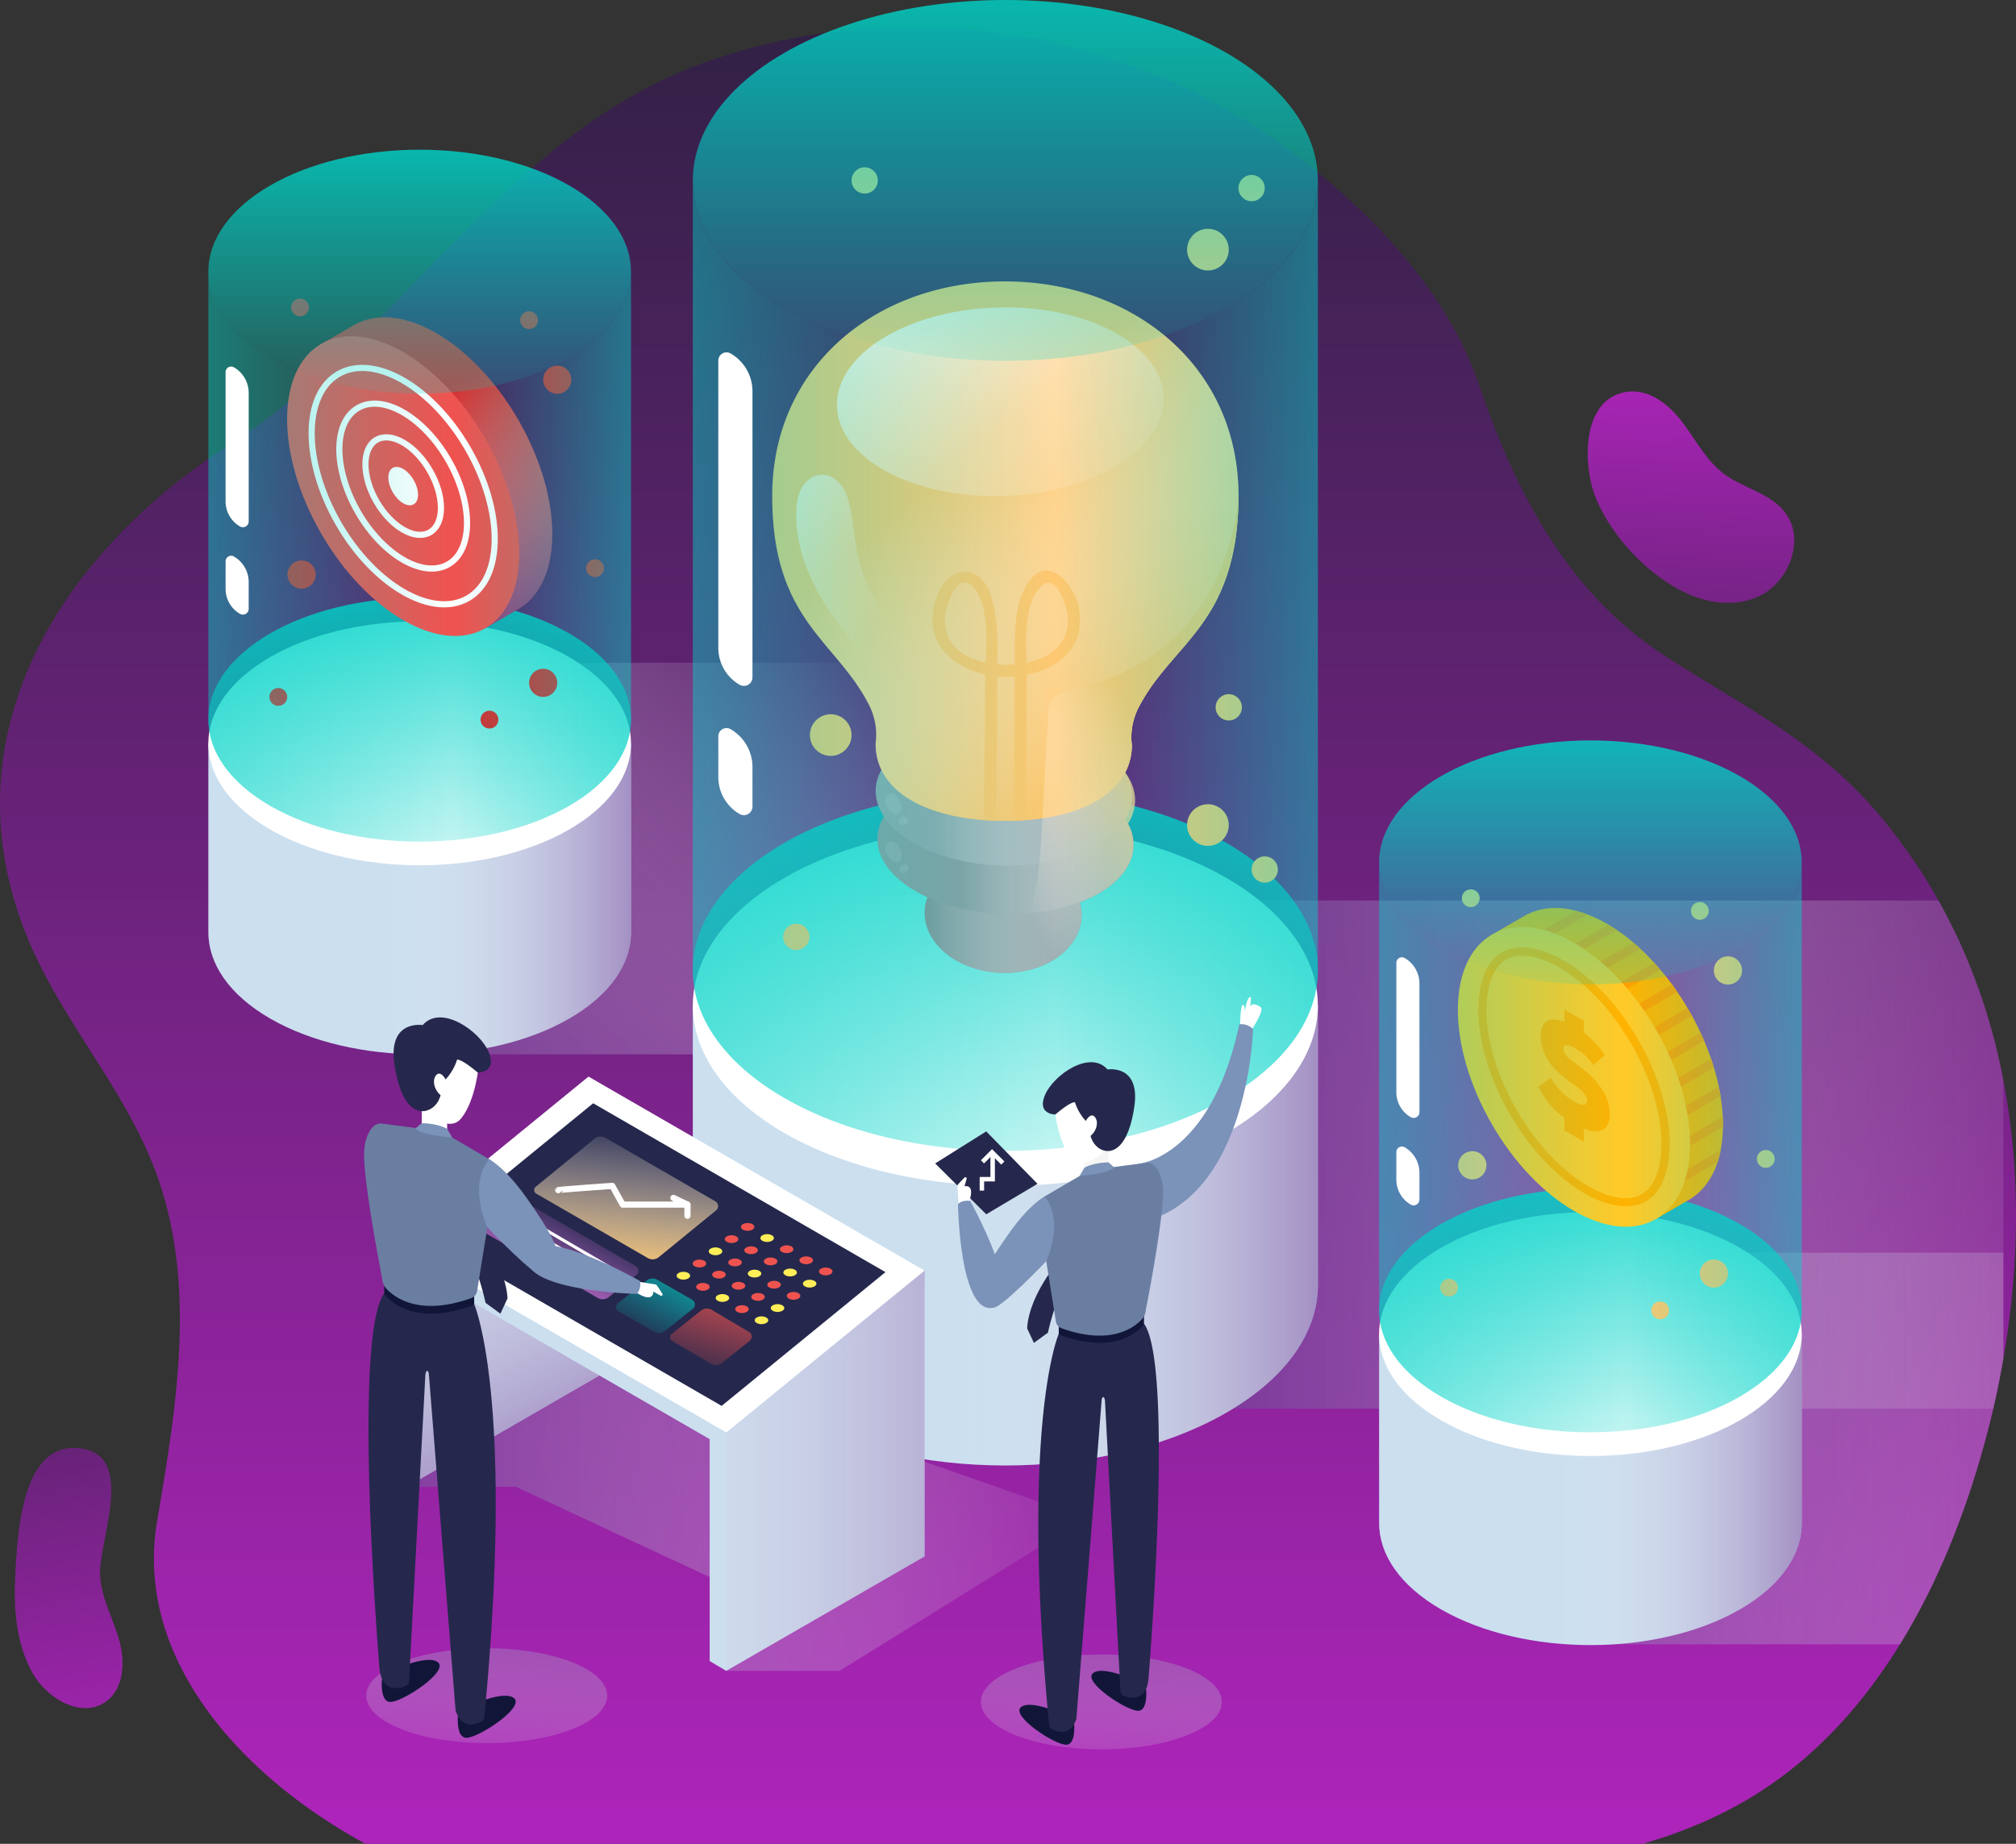 <svg xmlns="http://www.w3.org/2000/svg" xmlns:xlink="http://www.w3.org/1999/xlink" viewBox="0 0 2000 1829.42"><rect x="0" y="0" width="2000" height="1829.42" fill="#333333" stroke="none"/><defs><style>.cls-1{isolation:isolate;}.cls-2{fill:url(#linear-gradient);}.cls-3{fill:url(#linear-gradient-2);}.cls-11,.cls-31,.cls-39,.cls-4,.cls-42,.cls-5,.cls-54,.cls-55,.cls-56,.cls-6,.cls-7,.cls-8,.cls-9{opacity:0.8;}.cls-11,.cls-15,.cls-17,.cls-19,.cls-22,.cls-23,.cls-26,.cls-31,.cls-39,.cls-4,.cls-42,.cls-5,.cls-54,.cls-55,.cls-56,.cls-6,.cls-7,.cls-8,.cls-9{mix-blend-mode:multiply;}.cls-4{fill:url(#linear-gradient-3);}.cls-5{fill:url(#linear-gradient-4);}.cls-6{fill:url(#linear-gradient-5);}.cls-7{fill:url(#linear-gradient-6);}.cls-8{fill:url(#linear-gradient-7);}.cls-9{fill:url(#linear-gradient-8);}.cls-10{fill:#cbdfef;}.cls-11{fill:url(#linear-gradient-9);}.cls-12,.cls-20,.cls-30{fill:#fff;}.cls-13{fill:url(#linear-gradient-10);}.cls-14{fill:#809297;}.cls-15{fill:url(#linear-gradient-11);}.cls-16{fill:#8a9ea2;}.cls-17{fill:url(#linear-gradient-12);}.cls-18{fill:#92a7ac;}.cls-19{fill:url(#linear-gradient-13);}.cls-20{opacity:0.1;}.cls-21{fill:#fdc870;}.cls-22{fill:url(#linear-gradient-14);}.cls-23{fill:url(#linear-gradient-15);}.cls-24,.cls-25{mix-blend-mode:overlay;}.cls-24{fill:url(#linear-gradient-16);}.cls-25{fill:url(#linear-gradient-17);}.cls-26{fill:url(#linear-gradient-18);}.cls-27,.cls-28,.cls-36,.cls-37,.cls-45,.cls-46,.cls-59{opacity:0.7;}.cls-27{fill:url(#linear-gradient-19);}.cls-28{fill:url(#linear-gradient-20);}.cls-29{fill:url(#linear-gradient-21);}.cls-30{mix-blend-mode:soft-light;}.cls-31{fill:url(#linear-gradient-22);}.cls-32{fill:url(#linear-gradient-23);}.cls-33{fill:#ffb300;}.cls-34{fill:#ffa000;}.cls-35{fill:#ffca28;}.cls-36{fill:url(#linear-gradient-24);}.cls-37{fill:url(#linear-gradient-25);}.cls-38{fill:url(#linear-gradient-26);}.cls-39{fill:url(#linear-gradient-27);}.cls-40{fill:url(#linear-gradient-28);}.cls-41{fill:#d32f2f;}.cls-42{fill:url(#linear-gradient-29);}.cls-43{fill:#ef5350;}.cls-44,.cls-53,.cls-61,.cls-63{fill:none;stroke:#fff;}.cls-44,.cls-53{stroke-miterlimit:10;}.cls-44,.cls-61{stroke-width:6.11px;}.cls-45{fill:url(#linear-gradient-30);}.cls-46{fill:url(#linear-gradient-31);}.cls-47{fill:url(#linear-gradient-32);}.cls-48{fill:#25284c;}.cls-49{fill:#111638;}.cls-50{fill:#f5f5f5;}.cls-51{fill:#7b92b9;}.cls-52{fill:#6a7ea2;}.cls-53{stroke-width:4.42px;}.cls-54{fill:url(#linear-gradient-33);}.cls-55{fill:url(#linear-gradient-34);}.cls-56{fill:url(#linear-gradient-35);}.cls-57{fill:url(#linear-gradient-36);}.cls-58{fill:url(#linear-gradient-37);}.cls-59{fill:url(#linear-gradient-38);}.cls-60{fill:url(#linear-gradient-39);}.cls-61,.cls-63{stroke-linecap:round;stroke-linejoin:round;}.cls-62{fill:#ffee58;}.cls-63{stroke-width:3.06px;}.cls-64{fill:url(#linear-gradient-40);}</style><linearGradient id="linear-gradient" x1="1000" y1="1905.28" x2="1000" y2="86.07" gradientUnits="userSpaceOnUse"><stop offset="0" stop-color="#ac24b9"/><stop offset="1" stop-color="#2e2142"/></linearGradient><linearGradient id="linear-gradient-2" x1="100.94" y1="1887.28" x2="1.66" y2="1261.8" xlink:href="#linear-gradient"/><linearGradient id="linear-gradient-3" x1="474.98" y1="1790.64" x2="493.92" y2="1530.69" gradientUnits="userSpaceOnUse"><stop offset="0" stop-color="#fff" stop-opacity="0"/><stop offset="1" stop-color="#662d8d"/></linearGradient><linearGradient id="linear-gradient-4" x1="1084.74" y1="1796.85" x2="1103.68" y2="1536.9" xlink:href="#linear-gradient-3"/><linearGradient id="linear-gradient-5" x1="1132.11" y1="1515.43" x2="285.14" y2="1505.1" xlink:href="#linear-gradient-3"/><linearGradient id="linear-gradient-6" x1="886.85" y1="667.07" x2="428.94" y2="1180.07" xlink:href="#linear-gradient-3"/><linearGradient id="linear-gradient-7" x1="2289.47" y1="1546.99" x2="1316.64" y2="1546.99" xlink:href="#linear-gradient-3"/><linearGradient id="linear-gradient-8" x1="2147.16" y1="1255.38" x2="1110.45" y2="1255.38" xlink:href="#linear-gradient-3"/><linearGradient id="linear-gradient-9" x1="951.11" y1="1335.62" x2="1417.26" y2="1335.62" xlink:href="#linear-gradient-3"/><linearGradient id="linear-gradient-10" x1="997.37" y1="675.27" x2="997.37" y2="1289.09" gradientUnits="userSpaceOnUse"><stop offset="0" stop-color="#00d4c8"/><stop offset="1" stop-color="#00d2c7" stop-opacity="0"/></linearGradient><linearGradient id="linear-gradient-11" x1="917.22" y1="1016.55" x2="1072.99" y2="1016.55" gradientUnits="userSpaceOnUse"><stop offset="0" stop-color="#fff" stop-opacity="0"/><stop offset="1" stop-color="#92a7ac"/></linearGradient><linearGradient id="linear-gradient-12" x1="953.93" y1="945.18" x2="1101.22" y2="945.18" xlink:href="#linear-gradient-11"/><linearGradient id="linear-gradient-13" x1="930.65" y1="901.03" x2="1107.87" y2="901.03" gradientTransform="translate(1865.93 -127.68) rotate(88.07)" xlink:href="#linear-gradient-11"/><linearGradient id="linear-gradient-14" x1="943.8" y1="572.96" x2="1144.36" y2="810.28" gradientUnits="userSpaceOnUse"><stop offset="0" stop-color="#fff" stop-opacity="0"/><stop offset="1" stop-color="#fdc870"/></linearGradient><linearGradient id="linear-gradient-15" x1="1067.85" y1="570.16" x2="1067.85" y2="685.88" gradientTransform="translate(-89.69 2.27) rotate(-1.56)" xlink:href="#linear-gradient-14"/><linearGradient id="linear-gradient-16" x1="1144.62" y1="664.43" x2="967.41" y2="366.72" gradientTransform="translate(-75.48 -27.06)" gradientUnits="userSpaceOnUse"><stop offset="0" stop-color="#fff" stop-opacity="0"/><stop offset="1" stop-color="#fff"/></linearGradient><linearGradient id="linear-gradient-17" x1="875.01" y1="721.62" x2="683.5" y2="628.87" gradientTransform="matrix(1, 0, 0, 1, 0, 0)" xlink:href="#linear-gradient-16"/><linearGradient id="linear-gradient-18" x1="969.35" y1="922.93" x2="1132.54" y2="835.05" xlink:href="#linear-gradient-14"/><linearGradient id="linear-gradient-19" x1="494.34" y1="770.24" x2="1044.06" y2="770.24" xlink:href="#linear-gradient-10"/><linearGradient id="linear-gradient-20" x1="1434.27" y1="770.24" x2="1048.42" y2="770.24" xlink:href="#linear-gradient-10"/><linearGradient id="linear-gradient-21" x1="997.37" y1="-108.58" x2="997.37" y2="505.24" xlink:href="#linear-gradient-10"/><linearGradient id="linear-gradient-22" x1="1546.53" y1="1587.7" x2="1861.71" y2="1587.7" xlink:href="#linear-gradient-3"/><linearGradient id="linear-gradient-23" x1="1577.8" y1="1105.66" x2="1577.8" y2="1520.68" xlink:href="#linear-gradient-10"/><linearGradient id="linear-gradient-24" x1="1237.69" y1="1248.21" x2="1609.37" y2="1248.21" xlink:href="#linear-gradient-10"/><linearGradient id="linear-gradient-25" x1="1873.21" y1="1248.21" x2="1612.32" y2="1248.21" xlink:href="#linear-gradient-10"/><linearGradient id="linear-gradient-26" x1="1577.8" y1="661.23" x2="1577.8" y2="1076.25" xlink:href="#linear-gradient-10"/><linearGradient id="linear-gradient-27" x1="385.06" y1="1001.59" x2="700.25" y2="1001.59" xlink:href="#linear-gradient-3"/><linearGradient id="linear-gradient-28" x1="416.34" y1="519.54" x2="416.34" y2="934.56" xlink:href="#linear-gradient-10"/><linearGradient id="linear-gradient-29" x1="401.89" y1="513.98" x2="524.69" y2="750.4" xlink:href="#linear-gradient-3"/><linearGradient id="linear-gradient-30" x1="76.22" y1="662.09" x2="447.91" y2="662.09" xlink:href="#linear-gradient-10"/><linearGradient id="linear-gradient-31" x1="711.75" y1="662.09" x2="450.85" y2="662.09" xlink:href="#linear-gradient-10"/><linearGradient id="linear-gradient-32" x1="416.34" y1="75.11" x2="416.34" y2="490.13" xlink:href="#linear-gradient-10"/><linearGradient id="linear-gradient-33" x1="405.92" y1="1084.54" x2="628.56" y2="1529.82" xlink:href="#linear-gradient-3"/><linearGradient id="linear-gradient-34" x1="557.5" y1="1459.25" x2="1162.53" y2="1459.25" xlink:href="#linear-gradient-3"/><linearGradient id="linear-gradient-35" x1="557.5" y1="1340.99" x2="1162.53" y2="1340.99" xlink:href="#linear-gradient-3"/><linearGradient id="linear-gradient-36" x1="629.3" y1="1218.72" x2="613.74" y2="1372.11" xlink:href="#linear-gradient-14"/><linearGradient id="linear-gradient-37" x1="576.83" y1="1312.76" x2="537.74" y2="1386.89" gradientUnits="userSpaceOnUse"><stop offset="0" stop-color="#ba68c8" stop-opacity="0"/><stop offset="1" stop-color="#ba68c8"/></linearGradient><linearGradient id="linear-gradient-38" x1="668.61" y1="1370.43" x2="632.23" y2="1439.41" xlink:href="#linear-gradient-10"/><linearGradient id="linear-gradient-39" x1="726" y1="1369.02" x2="690.82" y2="1483.34" gradientUnits="userSpaceOnUse"><stop offset="0" stop-color="#ef5350"/><stop offset="1" stop-color="#ef5350" stop-opacity="0"/></linearGradient><linearGradient id="linear-gradient-40" x1="1172.34" y1="3876.89" x2="1172.34" y2="3343.84" gradientTransform="translate(2683.96 4402.83) rotate(-177.48)" xlink:href="#linear-gradient"/></defs><title>sra</title><g class="cls-1"><g id="Capa_1" data-name="Capa 1"><path class="cls-2" d="M1987.48,1457.84q-4.32,24.95-10,49.6-4.41,18.78-9.52,37.32c-18.93,68.17-45.84,136.29-83.05,196.52-38,61.65-86.74,115.19-148.8,152.45-33.38,20.1-69.17,34.62-106.37,45.49H362.62c-122.53-66.53-230.08-183.6-206.69-320.71,20.33-119.3,39.43-238.3-2.41-348.56-30.44-80-90.33-145.74-124.06-224.44C-54,850.28,51,673.5,206.71,565.08c5.64-3.94,11.34-7.76,17.1-11.52l4.11-2.65c6.35-4,12.64-8.29,18.81-12.57,13.4-9.35,26.33-19.16,39-29.51h.06c9.52-7.75,18.87-15.69,28.09-23.92,2.18-1.88,4.41-3.82,6.53-5.81q19-17.12,37.43-35.15c6.47-6.29,12.87-12.69,19.28-19.1,49.84-50,97.91-102.37,150.57-148,50.18-43.43,104.55-80.75,168.6-104A602.62,602.62,0,0,1,819,142.41c164.27-23.1,335.17,20.68,468.51,122.82q9.79,7.5,19.52,15.46c68.93,56.36,132.34,128.23,160.38,211.22,35.32,104.43,87.39,205.22,182.36,267.34,78.34,51.19,152.5,85.16,214.92,159.56a547.69,547.69,0,0,1,58.41,84.51,570.93,570.93,0,0,1,34.8,74.16,611.85,611.85,0,0,1,29.56,104.2C2004.87,1271.72,2003.46,1366,1987.48,1457.84Z" transform="translate(0 -109.8)"/><path class="cls-3" d="M15.33,1669.54c-2,34.64.12,71,17.48,101.08,14.57,25.2,48.71,44.52,72.32,27.49,17.92-12.94,19.21-39.49,13.22-60.77s-17.42-41.24-19-63.27c-2.56-34.69,38.47-123.57-23.16-127.57C20.6,1542.89,17.27,1635.3,15.33,1669.54Z" transform="translate(0 -109.8)"/><ellipse class="cls-4" cx="482.86" cy="1682.45" rx="119.52" ry="47.08"/><ellipse class="cls-5" cx="1092.62" cy="1688.66" rx="119.52" ry="47.08"/><polygon class="cls-6" points="403.54 1475.15 511.62 1475.15 751.83 1587 720.43 1657.83 832.93 1657.83 1077.31 1506.26 778.13 1401.6 600.33 1361.53 403.54 1475.15"/><rect class="cls-7" x="425.78" y="657.54" width="592.32" height="388.56"/><path class="cls-8" d="M1987.48,1352.7v105.14q-4.32,24.95-10,49.6-4.41,18.78-9.52,37.32c-18.93,68.17-45.84,136.29-83.05,196.52H1575.27V1352.7Z" transform="translate(0 -109.8)"/><path class="cls-9" d="M1987.48,1181.68v276.16q-4.32,24.95-10,49.6h-863.8V1003.32h809.49a570.93,570.93,0,0,1,34.8,74.16A611.85,611.85,0,0,1,1987.48,1181.68Z" transform="translate(0 -109.8)"/><path class="cls-10" d="M1307.42,1384.82V1107.41H687.31v277.41h0c0,45.82,30.28,91.63,90.82,126.58,121.08,69.91,317.39,69.91,438.48,0C1277.15,1476.45,1307.42,1430.63,1307.42,1384.82Z" transform="translate(0 -109.8)"/><path class="cls-11" d="M1307.42,1384.82V1107.41H687.31v277.41h0c0,45.82,30.28,91.63,90.82,126.58,121.08,69.91,317.39,69.91,438.48,0C1277.15,1476.45,1307.42,1430.63,1307.42,1384.82Z" transform="translate(0 -109.8)"/><ellipse class="cls-12" cx="997.37" cy="997.62" rx="310.05" ry="179.01"/><ellipse class="cls-13" cx="997.37" cy="962.86" rx="310.05" ry="179.01"/><path class="cls-14" d="M1073,1019.16c-1.09,32.34-36.83,57.38-79.83,55.93s-77-28.83-75.88-61.16,36.82-57.37,79.82-55.93S1074.05,986.83,1073,1019.16Z" transform="translate(0 -109.8)"/><path class="cls-15" d="M1073,1019.16c-1.09,32.34-36.83,57.38-79.83,55.93s-77-28.83-75.88-61.16,36.82-57.37,79.82-55.93S1074.05,986.83,1073,1019.16Z" transform="translate(0 -109.8)"/><path class="cls-16" d="M1124.58,949.45c-1.33,39.42-59.3,69.46-129.48,67.1s-126-36.23-124.67-75.64,59.29-69.46,129.47-67.1S1125.9,910,1124.58,949.45Z" transform="translate(0 -109.8)"/><path class="cls-17" d="M1124.58,949.45c-1.33,39.42-59.3,69.46-129.48,67.1s-126-36.23-124.67-75.64,59.29-69.46,129.47-67.1S1125.9,910,1124.58,949.45Z" transform="translate(0 -109.8)"/><ellipse class="cls-18" cx="998.99" cy="901.03" rx="71.41" ry="127.14" transform="matrix(0.03, -1, 1, 0.03, 64.89, 1759.37)"/><ellipse class="cls-19" cx="998.99" cy="901.03" rx="71.41" ry="127.14" transform="matrix(0.03, -1, 1, 0.03, 64.89, 1759.37)"/><path class="cls-20" d="M891.06,917.26c-3.5,1.75-8.56-1.26-11.29-6.73s-2.09-11.32,1.41-13.07,8.57,1.26,11.29,6.73S894.57,915.51,891.06,917.26Z" transform="translate(0 -109.8)"/><path class="cls-20" d="M897.92,927.85c-2.32,1.16-5,.46-6-1.55s.06-4.59,2.38-5.74,5-.46,6,1.55S900.24,926.69,897.92,927.85Z" transform="translate(0 -109.8)"/><path class="cls-20" d="M891.47,964.79c-3.51,1.75-8.56-1.27-11.29-6.74s-2.09-11.32,1.41-13.06,8.56,1.26,11.29,6.73S895,963,891.47,964.79Z" transform="translate(0 -109.8)"/><path class="cls-20" d="M898.33,975.38c-2.32,1.15-5,.46-6-1.55s.06-4.59,2.38-5.75,5-.46,6,1.56S900.64,974.22,898.33,975.38Z" transform="translate(0 -109.8)"/><path class="cls-21" d="M1228.63,603.11C1229.44,475,1126.43,389.8,998.7,389s-231.8,83.07-232.61,211.2c-.8,125.51,63.35,144.5,96.08,209.06,10.23,20.2,6.49,38.13,6.49,38.13-.31,48.75,52.72,76.32,126.66,76.79s127.31-26.43,127.62-75.18c0,0-3.52-18,7-38C1163.46,746.8,1227.83,728.63,1228.63,603.11Z" transform="translate(0 -109.8)"/><path class="cls-22" d="M1228.65,603.11c-.05,7.84-.34,15.24-.86,22.31-.39,5.35-1,10.56-1.63,15.53-3.34,25.46-9.93,45.47-18.29,62.34a9.11,9.11,0,0,0-.48,1c-21.21,41.85-53.6,64-75.05,102.28-.86,1.43-1.67,2.91-2.43,4.39-10.51,20.06-7,38-7,38a44.54,44.54,0,0,1-.33,5.68,22.74,22.74,0,0,1-.29,2.53,6.38,6.38,0,0,1-.19,1.29,20.19,20.19,0,0,1-.43,2.39,21.75,21.75,0,0,1-.53,2.44c-.24,1.09-.57,2.24-.9,3.29a.67.67,0,0,1-.1.29,52,52,0,0,1-3.63,8.79,2.42,2.42,0,0,1-.24.52c-12.61,24.08-42.37,39.61-82,45.39a253.15,253.15,0,0,1-38.93,2.58c-74-.48-127-28-126.69-76.82,0,0,3.78-17.91-6.5-38.12-32.72-64.54-96.87-83.55-96.06-209C766.9,472.08,871,388.2,998.68,389S1229.46,475,1228.65,603.11Z" transform="translate(0 -109.8)"/><path class="cls-23" d="M1070.56,714c-4.06-24.33-31.39-56.54-51.42-24.86-13.88,21.92-12.41,52.6-12.41,78.22V769c-2.29.17-4.58.29-6.81.35a5.74,5.74,0,0,0-1.82.29,8.15,8.15,0,0,0-1.83-.35c-2.23-.06-4.46-.18-6.76-.41v-1.47c.36-22.16.42-44.84-6.28-65.94-10.52-33.32-41.32-31.85-53.48-.53-11.58,29.86-.77,52.84,19.68,66.47a83.59,83.59,0,0,0,27.92,11.58c0,.58-.06,1.17-.06,1.7-.12,16.52-.18,33-.29,49.54-.12,14.7-.18,29.39-.3,44.08-.06,6.64-.06,13.22-.11,19.81q-.09,14.71-.18,29.32c3.94.3,8,.53,12.05.65.06-10.11.11-20.16.17-30.27.06-6.7.12-13.34.18-20,.06-14.69.18-29.44.29-44.13.06-16.22.18-32.5.3-48.72,2.23.23,4.52.41,6.81.47a6.13,6.13,0,0,0,1.83-.24,4.18,4.18,0,0,0,1.76.24c2.29,0,4.58-.18,6.88-.36-.12,16.28-.24,32.62-.3,48.9-.12,14.75-.23,29.44-.29,44.19-.06,6.59-.12,13.11-.12,19.69-.06,1.53-.06,3.12-.06,4.64-.06,8.53-.12,17-.17,25.57V924h.23a.49.49,0,0,0,.29-.06c.06.06.12,0,.18,0h.82l3.94-.18,3.41-.17c1.12-.06,2.17-.18,3.23-.24.06-9.75.12-19.57.18-29.32,0-2.88.06-5.76.06-8.64,0-3.41,0-6.88,0-10.29.12-14.75.18-29.5.3-44.25.06-16.63.18-33.32.29-49.95v-1.59C1050.75,773.06,1076.85,751.84,1070.56,714ZM937.39,724.69c-.12-13.34,13.51-53.3,30.2-29.79,12.87,18.16,11.11,47.72,10.11,72.17C956.13,762.54,937.62,750.32,937.39,724.69Zm81.16,42.67c-.71-24.51-2.12-54.07,11-72.05,17-23.33,30.15,16.81,29.85,30.15C1058.8,751.08,1040.11,763.07,1018.55,767.36Z" transform="translate(0 -109.8)"/><ellipse class="cls-24" cx="992.34" cy="508.35" rx="162.06" ry="93.56" transform="translate(-13.5 -82.54) rotate(-1.56)"/><path class="cls-25" d="M798.15,667.44c10.81,31.33,31,60.09,52.34,84.28,22.33,25.31,49.16,50.42,53.79,83.85.64,4.66.87,9.54,3.15,13.66s7.45,7.14,11.72,5.17c2.2-1,3.69-3.08,5-5.14a68.5,68.5,0,0,0,8.75-49.82c-5.77-27.22-26.81-47-44.4-67.1-17.09-19.55-31.66-44.63-37.12-70.26-3.43-16.1-4.48-32.64-8-48.73-1.66-7.68-3.95-15.42-8.59-21.77s-12-11.12-19.88-10.86c-8.36.26-15.77,6.21-19.75,13.56s-5,15.94-5.18,24.3A140.82,140.82,0,0,0,798.15,667.44Z" transform="translate(0 -109.8)"/><path class="cls-26" d="M1228.65,603.11c0,7.79-.29,15.19-.86,22.31-.39,5.35-1,10.56-1.63,15.53a210.63,210.63,0,0,1-18.29,62.34,9.11,9.11,0,0,0-.48,1c-21.21,41.85-53.6,64-75.05,102.28-.86,1.43-1.67,2.91-2.43,4.39-10.51,20.06-7,38-7,38a44.54,44.54,0,0,1-.33,5.68,22.74,22.74,0,0,1-.29,2.53,6.38,6.38,0,0,1-.19,1.29,20.19,20.19,0,0,1-.43,2.39,21.75,21.75,0,0,1-.53,2.44c-.24,1.09-.57,2.24-.9,3.29a.67.67,0,0,1-.1.29,52,52,0,0,1-3.63,8.79,2.42,2.42,0,0,1-.24.52c6.59,9,10.13,18.87,9.79,29.1a44.18,44.18,0,0,1-7,21.87,43.56,43.56,0,0,1,5.44,22.27c-.76,23.55-21.73,43.7-53.45,55.65a44.45,44.45,0,0,1,1.86,14c-1.09,32.34-36.83,57.37-79.82,55.94-2.44-.09-4.83-.24-7.21-.53,9.31-11.22,19.87-22,25.22-32.57,18.58-36.88,20.92-79.88,23.12-120.38,0-.77.1-1.53.14-2.3q2.8-51.22,5.59-102.37c.19-3.39.43-6.88,1.72-10,4-9.32,15.85-11.43,25.75-13.76C1175.46,767.8,1219.4,687.65,1228.65,603.11Z" transform="translate(0 -109.8)"/><path class="cls-21" d="M1219,357.47a20.66,20.66,0,1,1-20.66-20.65A20.66,20.66,0,0,1,1219,357.47Z" transform="translate(0 -109.8)"/><path class="cls-21" d="M1219,928.41a20.66,20.66,0,1,1-20.66-20.66A20.66,20.66,0,0,1,1219,928.41Z" transform="translate(0 -109.8)"/><circle class="cls-21" cx="824.13" cy="729.33" r="20.66"/><circle class="cls-21" cx="1241.67" cy="186.63" r="13.04"/><circle class="cls-21" cx="1219.02" cy="701.8" r="13.04"/><circle class="cls-21" cx="857.83" cy="179.01" r="13.04"/><circle class="cls-21" cx="1254.71" cy="862.73" r="13.04"/><circle class="cls-21" cx="789.97" cy="929.58" r="13.04"/><path class="cls-27" d="M1307.42,1072.65V288.81c0,45.81-30.27,91.62-90.81,126.58-121.09,69.9-317.4,69.9-438.48,0-60.54-35-90.81-80.77-90.82-126.58v783.85h0c0,45.81,30.28,91.62,90.82,126.58,121.08,69.9,317.39,69.9,438.48,0C1277.15,1164.28,1307.42,1118.47,1307.42,1072.65Z" transform="translate(0 -109.8)"/><path class="cls-28" d="M1307.42,1072.65V288.81c0,45.81-30.27,91.62-90.81,126.58-121.09,69.9-317.4,69.9-438.48,0-60.54-35-90.81-80.77-90.82-126.58v783.85h0c0,45.81,30.28,91.62,90.82,126.58,121.08,69.9,317.39,69.9,438.48,0C1277.15,1164.28,1307.42,1118.47,1307.42,1072.65Z" transform="translate(0 -109.8)"/><ellipse class="cls-29" cx="997.37" cy="179.01" rx="310.05" ry="179.01"/><path class="cls-30" d="M733.74,789.21h0a42.27,42.27,0,0,1-21.13-36.6V467.55a8.14,8.14,0,0,1,12.21-7.05h0a43.36,43.36,0,0,1,21.68,37.55v283.8A8.5,8.5,0,0,1,733.74,789.21Z" transform="translate(0 -109.8)"/><path class="cls-30" d="M733.74,917.46h0a42.28,42.28,0,0,1-21.13-36.61V840.36a8.14,8.14,0,0,1,12.21-7.05h0a43.36,43.36,0,0,1,21.68,37.55v39.23A8.51,8.51,0,0,1,733.74,917.46Z" transform="translate(0 -109.8)"/><path class="cls-10" d="M1787.44,1621V1433.4H1368.16V1621h0c0,31,20.47,62,61.41,85.59,81.87,47.26,214.6,47.26,296.47,0C1767,1682.92,1787.44,1652,1787.44,1621Z" transform="translate(0 -109.8)"/><path class="cls-31" d="M1787.44,1621V1433.4H1368.16V1621h0c0,31,20.47,62,61.41,85.59,81.87,47.26,214.6,47.26,296.47,0C1767,1682.92,1787.44,1652,1787.44,1621Z" transform="translate(0 -109.8)"/><ellipse class="cls-12" cx="1577.8" cy="1323.61" rx="209.64" ry="121.03"/><ellipse class="cls-32" cx="1577.8" cy="1300.1" rx="209.64" ry="121.03"/><path class="cls-21" d="M1728.26,1072.66a14,14,0,1,1-14-14A14,14,0,0,1,1728.26,1072.66Z" transform="translate(0 -109.8)"/><circle class="cls-21" cx="1700.33" cy="1263.63" r="13.97"/><path class="cls-21" d="M1474.64,1266a14,14,0,1,1-14-14A14,14,0,0,1,1474.64,1266Z" transform="translate(0 -109.8)"/><path class="cls-21" d="M1695.17,1013.59a8.82,8.82,0,1,1-8.81-8.82A8.8,8.8,0,0,1,1695.17,1013.59Z" transform="translate(0 -109.8)"/><path class="cls-21" d="M1655.87,1409.91a8.82,8.82,0,1,1-8.81-8.82A8.81,8.81,0,0,1,1655.87,1409.91Z" transform="translate(0 -109.8)"/><path class="cls-21" d="M1467.92,1001a8.82,8.82,0,1,1-8.81-8.82A8.8,8.8,0,0,1,1467.92,1001Z" transform="translate(0 -109.8)"/><path class="cls-21" d="M1760.61,1259.68a8.82,8.82,0,1,1-8.81-8.81A8.81,8.81,0,0,1,1760.61,1259.68Z" transform="translate(0 -109.8)"/><path class="cls-21" d="M1446.39,1387.4a8.82,8.82,0,1,1-8.82-8.81A8.82,8.82,0,0,1,1446.39,1387.4Z" transform="translate(0 -109.8)"/><path class="cls-33" d="M1709.31,1225.86a17.06,17.06,0,0,1-.08,2,127.33,127.33,0,0,1-2.18,23,89.67,89.67,0,0,1-3.16,12.14c-5.34,16.27-14.49,28.5-26.39,36l.08.08-1.06.64c-.64.33-1.29.73-2,1.14l-32.38,18.78-7.29-12.55c-12.63-1.78-26.31-6.48-40.72-14.81-63.63-36.68-115.12-126-115.12-199.48a130.52,130.52,0,0,1,1.62-20.89c.65-4.13,1.54-8.1,2.51-11.82.89-3.08,1.86-6,2.91-8.83l-7.61-13.11,32.71-18.86c1.13-.65,2.18-1.3,3.32-1.87l1.78-1.05.08.16c13.28-6.39,29.47-7.68,47.44-3a101.39,101.39,0,0,1,11.5,3.72,129.72,129.72,0,0,1,18.86,9.07,14.28,14.28,0,0,1,1.46.89c2.83,1.62,5.66,3.48,8.5,5.43a162.38,162.38,0,0,1,16.27,12.3c2.35,2,4.78,4,7,6.24,4.7,4.28,9.23,8.9,13.69,13.76,2,2.18,4,4.53,6,6.88,4.13,4.78,8,9.71,11.82,14.81,1.7,2.43,3.48,4.86,5.1,7.37,3.56,5.1,7,10.44,10.12,15.87,1.54,2.59,3.07,5.18,4.45,7.77q4.62,8.27,8.5,16.76c1.3,2.75,2.51,5.42,3.64,8.17q3.76,8.88,6.8,17.74c1.06,2.91,2,5.82,2.84,8.74a183.44,183.44,0,0,1,4.77,18.86c.73,3.08,1.3,6.24,1.78,9.31a175.92,175.92,0,0,1,2.19,20.4C1709.23,1220.44,1709.31,1223.19,1709.31,1225.86Z" transform="translate(0 -109.8)"/><path class="cls-34" d="M1575.25,1017.31,1480.61,1072l-7.69,4.45-2.35-9,12.55-7.29,80.63-46.55A101.39,101.39,0,0,1,1575.25,1017.31Z" transform="translate(0 -109.8)"/><path class="cls-34" d="M1604.07,1032.7l-114.72,66.22-2.35-9,108.57-62.66C1598.4,1028.89,1601.23,1030.75,1604.07,1032.7Z" transform="translate(0 -109.8)"/><path class="cls-34" d="M1627.38,1051.24l-121.59,70.18-2.27-9L1620.34,1045C1622.69,1047,1625.12,1049.05,1627.38,1051.24Z" transform="translate(0 -109.8)"/><path class="cls-34" d="M1647.06,1071.88l-124.76,72-2.35-9L1641.07,1065C1643.09,1067.18,1645.11,1069.53,1647.06,1071.88Z" transform="translate(0 -109.8)"/><path class="cls-34" d="M1664,1094.06l-125.25,72.29-2.26-9,122.41-70.68C1660.58,1089.12,1662.36,1091.55,1664,1094.06Z" transform="translate(0 -109.8)"/><path class="cls-34" d="M1678.55,1117.7l-123.3,71.16-2.35-9,121.2-70C1675.64,1112.52,1677.17,1115.11,1678.55,1117.7Z" transform="translate(0 -109.8)"/><path class="cls-34" d="M1690.69,1142.63l-119,68.74-2.35-9,117.71-67.92C1688.35,1137.21,1689.56,1139.88,1690.69,1142.63Z" transform="translate(0 -109.8)"/><path class="cls-34" d="M1700.33,1169.11l-112.21,64.76-2.27-9,111.64-64.52C1698.55,1163.28,1699.44,1166.19,1700.33,1169.11Z" transform="translate(0 -109.8)"/><path class="cls-34" d="M1706.88,1197.28l-102.24,59.1-2.35-9L1705.1,1188C1705.83,1191.05,1706.4,1194.21,1706.88,1197.28Z" transform="translate(0 -109.8)"/><path class="cls-34" d="M1709.31,1225.86a17.06,17.06,0,0,1-.08,2l-88.16,50.93-2.35-9,90.35-52.14C1709.23,1220.44,1709.31,1223.19,1709.31,1225.86Z" transform="translate(0 -109.8)"/><path class="cls-34" d="M1707.05,1250.88a89.67,89.67,0,0,1-3.16,12.14l-66.39,38.29-2.26-9Z" transform="translate(0 -109.8)"/><ellipse class="cls-35" cx="1561.45" cy="1178.22" rx="94.03" ry="162.87" transform="translate(-379.91 828.79) rotate(-30)"/><path class="cls-33" d="M1582.5,1086.48c-4,.06-8,.06-12,0a160.14,160.14,0,0,1,12.69,12l7.17-4.18C1587.79,1091.59,1585.14,1089,1582.5,1086.48ZM1480.59,1072c-.06.24-.06.53-.12.76l2.53.71a39.79,39.79,0,0,1,3.17-4.7Zm101.91,14.52c-4,.06-8,.06-12,0a160.14,160.14,0,0,1,12.69,12l7.17-4.18C1587.79,1091.59,1585.14,1089,1582.5,1086.48Zm-102-13.76,2.53.71a39.79,39.79,0,0,1,3.17-4.7l-5.58,3.23C1480.53,1072.2,1480.53,1072.49,1480.47,1072.72Zm174.78,154.39c-.35-3.17-.82-6.35-1.35-9.52a193.87,193.87,0,0,0-4.41-19.16c-.82-2.94-1.7-5.87-2.64-8.81-1.94-5.94-4.17-11.93-6.64-17.81-1.12-2.76-2.35-5.58-3.59-8.29-2.58-5.7-5.4-11.34-8.4-16.8-1.47-2.65-2.94-5.23-4.47-7.76-3.17-5.41-6.58-10.7-10.16-15.81-1.65-2.47-3.41-4.88-5.23-7.29-3.77-5.17-7.76-10.11-11.88-14.81-2-2.35-4.11-4.58-6.17-6.76-2.52-2.7-5.17-5.34-7.81-7.81-2.06-2-4.18-3.88-6.29-5.7-2.41-2.18-4.82-4.18-7.29-6.12A149,149,0,0,0,1551.7,1063a1.22,1.22,0,0,0-.35-.24c-3.06-1.76-6-3.35-9-4.7a83.44,83.44,0,0,0-24.33-7.64,46.17,46.17,0,0,0-7.94-.64,44.58,44.58,0,0,0-11.22,1.35,35.26,35.26,0,0,0-15.52,8.52l-1,1-.06.06a41.89,41.89,0,0,0-7.29,10.22c-.82,1.53-1.53,3.18-2.23,4.76v.06c-5.23,12.76-6.17,27.15-6.17,36,0,62.94,44.07,142,97.85,177.36,2.35,1.65,4.76,3.12,7.17,4.53,14.75,8.52,29,13,41.31,13a43.63,43.63,0,0,0,11.87-1.52,34.09,34.09,0,0,0,12.17-6.11,28.89,28.89,0,0,0,4.76-4.41,43.66,43.66,0,0,0,6.7-9.88v0c4.11-8.23,6.17-17.52,7.17-25.8a107.83,107.83,0,0,0,.76-10.76c.06-1.23.06-2.41.06-3.47A136.62,136.62,0,0,0,1655.25,1227.11Zm-8.69,37c-2.06,10.75-6.35,22.21-15.28,28.85a30.21,30.21,0,0,1-18.4,5.65,50.86,50.86,0,0,1-8.23-.71h-.06c-7.69-1.29-16-4.35-24.74-9h-.12c-1.35-.71-2.76-1.41-4.11-2.24-54.77-31.61-101-111.72-101-174.89,0-7.64.76-20,4.93-31a46,46,0,0,1,3.47-7.29,39.79,39.79,0,0,1,3.17-4.7l.06-.06a28.56,28.56,0,0,1,18-10.4h.06a42,42,0,0,1,5.7-.41c7.12,0,15.11,1.76,23.57,5.17a106,106,0,0,1,9.87,4.64c1.3.65,2.53,1.35,3.82,2.12a136,136,0,0,1,14,9.28c2.53,1.88,5.06,3.88,7.52,6a8.65,8.65,0,0,1,1.59,1.41h.06a160.14,160.14,0,0,1,12.69,12c2.18,2.17,4.23,4.4,6.23,6.69,4.18,4.65,8.17,9.58,12.05,14.7,1.76,2.35,3.53,4.82,5.23,7.29,3.59,5.11,7,10.4,10.17,15.8,1.53,2.53,3,5.12,4.46,7.76,3,5.52,5.82,11.17,8.35,16.87,1.29,2.7,2.47,5.46,3.59,8.23,2.46,5.93,4.64,11.93,6.46,17.92v.06c1,3,1.82,5.88,2.64,8.81a177.68,177.68,0,0,1,4.06,19.28c.53,3.23.94,6.47,1.23,9.64.41,4.47.65,8.87.65,13.16,0,2.35-.06,5.18-.29,8.29A103.27,103.27,0,0,1,1646.56,1264.08Zm-166-192.12c-.06.24-.06.53-.12.76l2.53.71a39.79,39.79,0,0,1,3.17-4.7Zm101.91,14.52c-4,.06-8,.06-12,0a160.14,160.14,0,0,1,12.69,12l7.17-4.18C1587.79,1091.59,1585.14,1089,1582.5,1086.48Z" transform="translate(0 -109.8)"/><path class="cls-33" d="M1593.55,1198.73a56.64,56.64,0,0,0-4.18-7.94,74.21,74.21,0,0,0-12.22-14.57c-2.35-2.18-4.76-4.29-7.23-6.17-1.82-1.47-3.64-2.82-5.47-4.12-4.4-3-8-5.64-10.34-8.46a11.13,11.13,0,0,1-2.94-7.41,4.19,4.19,0,0,1,.18-1.29c.41-1.58,1.7-2.17,3.47-2a18.52,18.52,0,0,1,7.23,2.71c.94.53,1.88,1.11,2.82,1.76a53.22,53.22,0,0,1,14.45,13.4,24.5,24.5,0,0,1,1.47,2l8.88-8,.11-.12h.06l2.18-1.94a96.24,96.24,0,0,0-11.64-14.28,85.09,85.09,0,0,0-7-6.23c-.71-.59-1.47-1.18-2.18-1.71v-11.75l-6-3.47-9-5.17-4.23-2.47v12a36,36,0,0,0-8.82-2.06h-.06c-6.34-.47-11.28,1.77-13.4,7.76a22.68,22.68,0,0,0-1.17,7.7c0,1.12.06,2.17.12,3.23a45.28,45.28,0,0,0,10,25.74l.06.06a1,1,0,0,0,.17.3,81.24,81.24,0,0,0,14.05,13.57c2.52,2,5.23,3.94,7.93,5.76a.86.86,0,0,0,.3.23c7.34,5,11.75,9.7,12.92,13.82a5.63,5.63,0,0,1,.47,2.35c0,2.88-1.58,4.17-4.23,4-2.17-.06-5-1.11-8.34-3-6.76-3.88-15.58-10.58-23.51-24l-12.46,9.28c8.35,15.17,16.34,23.87,26,30.74v12.46l19.27,11.11v-12.81c6.17,2.35,11.93,3.17,16.4,1.93,5.05-1.41,8.46-5.52,9.17-13.1v-.06a26.73,26.73,0,0,0,.17-3.17A42.76,42.76,0,0,0,1593.55,1198.73Z" transform="translate(0 -109.8)"/><path class="cls-36" d="M1787.44,1409.9V965.48c0,31-20.47,62-61.4,85.58-81.87,47.27-214.6,47.27-296.47,0-40.94-23.63-61.41-54.61-61.41-85.58v444.43h0c0,31,20.47,61.95,61.41,85.58,81.87,47.27,214.6,47.27,296.47,0C1767,1471.86,1787.44,1440.88,1787.44,1409.9Z" transform="translate(0 -109.8)"/><path class="cls-37" d="M1787.44,1409.9V965.48c0,31-20.47,62-61.4,85.58-81.87,47.27-214.6,47.27-296.47,0-40.94-23.63-61.41-54.61-61.41-85.58v444.43h0c0,31,20.47,61.95,61.41,85.58,81.87,47.27,214.6,47.27,296.47,0C1767,1471.86,1787.44,1440.88,1787.44,1409.9Z" transform="translate(0 -109.8)"/><ellipse class="cls-38" cx="1577.8" cy="855.67" rx="209.64" ry="121.03"/><path class="cls-30" d="M1399.56,1218.26h0a28.57,28.57,0,0,1-14.29-24.75V1065.1a5.5,5.5,0,0,1,8.25-4.76h0a29.31,29.31,0,0,1,14.66,25.39v127.55A5.75,5.75,0,0,1,1399.56,1218.26Z" transform="translate(0 -109.8)"/><path class="cls-30" d="M1399.56,1305h0a28.57,28.57,0,0,1-14.29-24.75v-27.38a5.5,5.5,0,0,1,8.25-4.77h0a29.33,29.33,0,0,1,14.66,25.39V1300A5.75,5.75,0,0,1,1399.56,1305Z" transform="translate(0 -109.8)"/><path class="cls-10" d="M626,1034.85V847.29H206.7v187.57h0c0,31,20.47,62,61.4,85.58,81.87,47.27,214.6,47.27,296.47,0C605.51,1096.81,626,1065.83,626,1034.85Z" transform="translate(0 -109.8)"/><path class="cls-39" d="M626,1034.85V847.29H206.7v187.57h0c0,31,20.47,62,61.4,85.58,81.87,47.27,214.6,47.27,296.47,0C605.51,1096.81,626,1065.83,626,1034.85Z" transform="translate(0 -109.8)"/><ellipse class="cls-12" cx="416.34" cy="737.49" rx="209.64" ry="121.03"/><ellipse class="cls-40" cx="416.34" cy="713.99" rx="209.64" ry="121.03"/><circle class="cls-41" cx="552.83" cy="376.74" r="13.97"/><circle class="cls-41" cx="538.86" cy="677.52" r="13.97"/><path class="cls-41" d="M313.18,679.86a14,14,0,1,1-14-14A14,14,0,0,1,313.18,679.86Z" transform="translate(0 -109.8)"/><path class="cls-41" d="M533.71,427.47a8.82,8.82,0,1,1-8.82-8.81A8.82,8.82,0,0,1,533.71,427.47Z" transform="translate(0 -109.8)"/><path class="cls-41" d="M494.41,823.79a8.82,8.82,0,1,1-8.82-8.82A8.81,8.81,0,0,1,494.41,823.79Z" transform="translate(0 -109.8)"/><path class="cls-41" d="M306.46,414.83a8.82,8.82,0,1,1-8.82-8.81A8.82,8.82,0,0,1,306.46,414.83Z" transform="translate(0 -109.8)"/><path class="cls-41" d="M599.15,673.57a8.82,8.82,0,1,1-8.82-8.82A8.82,8.82,0,0,1,599.15,673.57Z" transform="translate(0 -109.8)"/><path class="cls-41" d="M284.92,801.29a8.82,8.82,0,1,1-8.81-8.82A8.81,8.81,0,0,1,284.92,801.29Z" transform="translate(0 -109.8)"/><path class="cls-41" d="M547.85,639.74a17.23,17.23,0,0,1-.08,2,126.29,126.29,0,0,1-2.19,23,87.85,87.85,0,0,1-3.16,12.14c-5.34,16.28-14.49,28.5-26.39,36l.08.08-1.05.65c-.65.32-1.3.73-2,1.13l-32.39,18.78L473.37,721c-12.63-1.78-26.31-6.47-40.72-14.81C369,669.54,317.52,580.16,317.52,506.73a130.52,130.52,0,0,1,1.62-20.89c.65-4.13,1.54-8.09,2.51-11.82.89-3.07,1.86-6,2.92-8.82L317,452.08l32.7-18.86c1.14-.65,2.19-1.29,3.32-1.86l1.78-1.05.09.16c13.27-6.4,29.46-7.69,47.44-3a98.77,98.77,0,0,1,11.49,3.73,129.72,129.72,0,0,1,18.87,9.06,16.18,16.18,0,0,1,1.45.89c2.84,1.62,5.67,3.48,8.5,5.43a161.11,161.11,0,0,1,16.28,12.31c2.34,2,4.77,4,7,6.23,4.69,4.29,9.23,8.9,13.68,13.76,2,2.19,4,4.53,6,6.88,4.13,4.78,8,9.72,11.82,14.82,1.7,2.43,3.48,4.86,5.1,7.36,3.56,5.11,7,10.45,10.12,15.87,1.54,2.59,3.08,5.18,4.45,7.78q4.62,8.25,8.5,16.75c1.3,2.76,2.51,5.43,3.65,8.18q3.76,8.87,6.8,17.73c1.05,2.91,1.94,5.83,2.83,8.74a186.32,186.32,0,0,1,4.78,18.87c.73,3.07,1.29,6.23,1.78,9.31a178.09,178.09,0,0,1,2.18,20.4C547.77,634.32,547.85,637.07,547.85,639.74Z" transform="translate(0 -109.8)"/><path class="cls-42" d="M547.85,639.74a17.23,17.23,0,0,1-.08,2,126.29,126.29,0,0,1-2.19,23,87.85,87.85,0,0,1-3.16,12.14c-5.34,16.28-14.49,28.5-26.39,36l.08.08-1.05.65c-.65.32-1.3.73-2,1.13l-32.39,18.78L473.37,721c-12.63-1.78-26.31-6.47-40.72-14.81C369,669.54,317.52,580.16,317.52,506.73a130.52,130.52,0,0,1,1.62-20.89c.65-4.13,1.54-8.09,2.51-11.82.89-3.07,1.86-6,2.92-8.82L317,452.08l32.7-18.86c1.14-.65,2.19-1.29,3.32-1.86l1.78-1.05.09.16c13.27-6.4,29.46-7.69,47.44-3a98.77,98.77,0,0,1,11.49,3.73,129.72,129.72,0,0,1,18.87,9.06,16.18,16.18,0,0,1,1.45.89c2.84,1.62,5.67,3.48,8.5,5.43a161.11,161.11,0,0,1,16.28,12.31c2.34,2,4.77,4,7,6.23,4.69,4.29,9.23,8.9,13.68,13.76,2,2.19,4,4.53,6,6.88,4.13,4.78,8,9.72,11.82,14.82,1.7,2.43,3.48,4.86,5.1,7.36,3.56,5.11,7,10.45,10.12,15.87,1.54,2.59,3.08,5.18,4.45,7.78q4.62,8.25,8.5,16.75c1.3,2.76,2.51,5.43,3.65,8.18q3.76,8.87,6.8,17.73c1.05,2.91,1.94,5.83,2.83,8.74a186.32,186.32,0,0,1,4.78,18.87c.73,3.07,1.29,6.23,1.78,9.31a178.09,178.09,0,0,1,2.18,20.4C547.77,634.32,547.85,637.07,547.85,639.74Z" transform="translate(0 -109.8)"/><ellipse class="cls-43" cx="399.99" cy="592.1" rx="94.03" ry="162.87" transform="translate(-242.46 169.52) rotate(-30)"/><ellipse class="cls-44" cx="399.99" cy="592.1" rx="74.15" ry="128.44" transform="translate(-242.46 169.53) rotate(-30)"/><ellipse class="cls-44" cx="399.99" cy="592.1" rx="51.72" ry="89.59" transform="translate(-242.46 169.52) rotate(-30)"/><path class="cls-44" d="M437.46,613.73c0,23.9-16.77,33.59-37.47,21.64s-37.47-41-37.47-64.91,16.77-33.58,37.47-21.63S437.46,589.84,437.46,613.73Z" transform="translate(0 -109.8)"/><path class="cls-12" d="M414.73,600.61c0,9.4-6.6,13.21-14.74,8.51S385.25,593,385.25,583.59s6.6-13.21,14.74-8.51S414.73,591.21,414.73,600.61Z" transform="translate(0 -109.8)"/><path class="cls-45" d="M626,823.78V379.36c0,31-20.46,61.95-61.4,85.58-81.87,47.27-214.6,47.27-296.47,0-40.93-23.63-61.4-54.61-61.4-85.58V823.79h0c0,31,20.47,62,61.4,85.58,81.87,47.27,214.6,47.27,296.47,0C605.51,885.74,626,854.76,626,823.78Z" transform="translate(0 -109.8)"/><path class="cls-46" d="M626,823.78V379.36c0,31-20.46,61.95-61.4,85.58-81.87,47.27-214.6,47.27-296.47,0-40.93-23.63-61.4-54.61-61.4-85.58V823.79h0c0,31,20.47,62,61.4,85.58,81.87,47.27,214.6,47.27,296.47,0C605.51,885.74,626,854.76,626,823.78Z" transform="translate(0 -109.8)"/><ellipse class="cls-47" cx="416.34" cy="269.56" rx="209.64" ry="121.03"/><path class="cls-30" d="M238.09,632.14h0a28.59,28.59,0,0,1-14.29-24.75V479a5.51,5.51,0,0,1,8.26-4.77h0a29.33,29.33,0,0,1,14.66,25.39V627.16A5.75,5.75,0,0,1,238.09,632.14Z" transform="translate(0 -109.8)"/><path class="cls-30" d="M238.09,718.85h0A28.58,28.58,0,0,1,223.8,694.1V666.73a5.51,5.51,0,0,1,8.26-4.77h0a29.31,29.31,0,0,1,14.66,25.39v26.52A5.75,5.75,0,0,1,238.09,718.85Z" transform="translate(0 -109.8)"/><path class="cls-48" d="M1055.82,1354.39s-34.6,36.81-36.85,73.41l6.74,14.4,13.93-10.16s9.89-48.09,27.86-62.47Z" transform="translate(0 -109.8)"/><path class="cls-49" d="M1137,1785.58s2.39,22.77-8.76,21.59c-13-1.38-53.18-28.44-44.23-37s42.51,6.9,42.51,6.9Z" transform="translate(0 -109.8)"/><path class="cls-49" d="M1065.57,1819.29s2.39,22.77-8.75,21.58c-13-1.37-53.19-28.44-44.23-37s42.5,6.91,42.5,6.91Z" transform="translate(0 -109.8)"/><rect class="cls-50" x="1075.76" y="1141.76" width="23.86" height="33.69"/><path class="cls-48" d="M1050.35,1433.22s-38.38,87.6-9.55,388.25a4.83,4.83,0,0,0,2.37,3.73c5,2.9,17.79,8,24.36-8.93a5,5,0,0,0,.32-1.43l25-314.91c.2-5.07,2.85-5.3,3.36-.25l15.34,287.93a5.48,5.48,0,0,0,3.53,4.83c6.72,2.52,21.44,5.45,24.19-15.71,0,0,26.07-311.47-4.38-353.7Z" transform="translate(0 -109.8)"/><path class="cls-49" d="M1134.89,1413.39a15.89,15.89,0,0,1-2.54,3.57c-8.74,8.94-32.28,25.06-79.19,8.29a8.49,8.49,0,0,1-2.81-1.67v9.64a8.49,8.49,0,0,0,2.81,1.67c46.91,16.78,70.45.65,79.19-8.29a15.67,15.67,0,0,0,2.54-3.57Z" transform="translate(0 -109.8)"/><path class="cls-12" d="M1230.27,1127.72s0-20.39,2.8-20.83c2-.31,1.88,6.47,1.88,6.47s2.28-15.15,5.57-14.3c1.19.31-.31,9.59-.31,9.59s1.42-5.33,9.89,0c2.63,1.66,2,6.61-8.06,22.43Z" transform="translate(0 -109.8)"/><path class="cls-51" d="M1129.86,1264.45s71.4-6.18,99.6-138.34a16.13,16.13,0,0,1,13.67,4.81s-4.19,158.91-103,189.41Z" transform="translate(0 -109.8)"/><path class="cls-52" d="M1075.76,1273.84l23.85-5.43,37.63-4.9c9.22-1.22,15.84,12.11,16.51,26.39,1.25,27.13-17,119.43-17,119.43a15.74,15.74,0,0,1-4.38,10c-8.68,8.92-32.22,25.19-79.26,8.37a8.58,8.58,0,0,1-5.6-6.82L1030,1311.68a15,15,0,0,1,6.22-14.7Z" transform="translate(0 -109.8)"/><path class="cls-12" d="M1046.07,1209.2s2.89,32.59,16.37,49.29,39.57-10.87,43.45-18.9,10.19-58.43-30.29-58.43C1049.35,1181.16,1044.73,1197.48,1046.07,1209.2Z" transform="translate(0 -109.8)"/><path class="cls-48" d="M1085.07,1229.49s-13.6-9.62-18.65-26c0,0-3-1.79-19.55,12.11,0,0-18.69,0-10-19.76s44.6-44.62,61.88-24.92c0,0,32.91-5.48,26.54,37.14-8.4,56.15-34.7,46.91-41.27,34.07C1077.57,1229.51,1085.07,1229.49,1085.07,1229.49Z" transform="translate(0 -109.8)"/><path class="cls-12" d="M1076.58,1222.9s5.45-10.73,10-4.33-.93,19.34-10.75,21Z" transform="translate(0 -109.8)"/><polygon class="cls-48" points="927.74 1154.33 978.42 1204.8 1029.25 1174.58 978.42 1122.56 927.74 1154.33"/><polyline class="cls-53" points="974.11 1181.31 974.11 1169.99 984.78 1169.99 984.78 1146.17"/><polyline class="cls-53" points="974.69 1152.78 984.18 1143.28 994.87 1153.97"/><path class="cls-12" d="M949.73,1286c-.19-.31,4-4.61,7.11-7.8a1.26,1.26,0,0,1,2.11,1.23l-2.12,7.45s10.77-3,4.73,14.77l-10.48,2.83Z" transform="translate(0 -109.8)"/><path class="cls-51" d="M962.5,1301.38s55.52,99.73,22.49,106-34.61-102.72-34.61-102.72S953.61,1300.07,962.5,1301.38Z" transform="translate(0 -109.8)"/><path class="cls-51" d="M1036.26,1297s-14.9,7.46-35.63,37c-28.13,40.07-41.09,64-14.94,72.83,6.61,2.23,52.28-45.67,52.28-45.67S1056.55,1321.41,1036.26,1297Z" transform="translate(0 -109.8)"/><path class="cls-51" d="M1070.93,1276.67l4.83-8.26s8.19-5,23.85-5.35l5.71,4.86S1104.1,1273.58,1070.93,1276.67Z" transform="translate(0 -109.8)"/><polygon class="cls-10" points="583.93 1068.25 403.54 1475.15 387.14 1465.4 387.14 1228.94 583.93 1068.25"/><polygon class="cls-10" points="600.33 1077.99 600.33 1361.53 403.54 1475.15 403.54 1238.69 600.33 1077.99"/><polygon class="cls-54" points="600.33 1077.99 600.33 1361.53 403.54 1475.15 403.54 1238.69 600.33 1077.99"/><polygon class="cls-10" points="900.82 1250.93 720.43 1657.83 704.03 1648.08 704.03 1411.62 900.82 1250.93"/><polygon class="cls-10" points="917.22 1260.67 917.22 1544.21 720.43 1657.83 720.43 1421.37 917.22 1260.67"/><polygon class="cls-55" points="917.22 1260.67 917.22 1544.21 720.43 1657.83 720.43 1421.37 917.22 1260.67"/><polygon class="cls-10" points="720.43 1437.2 387.14 1244.78 917.22 1260.67 917.22 1276.51 720.43 1437.2"/><polygon class="cls-56" points="720.43 1437.2 387.14 1244.78 917.22 1260.67 917.22 1276.51 720.43 1437.2"/><polygon class="cls-12" points="720.43 1421.37 387.14 1228.94 583.93 1068.25 917.22 1260.67 720.43 1421.37"/><polygon class="cls-48" points="715.9 1394.91 425.93 1227.37 588.46 1094.65 878.44 1262.19 715.9 1394.91"/><path class="cls-57" d="M642.6,1358l-110.53-63.86a4.2,4.2,0,0,1-.55-6.9l58.26-47.58a9.65,9.65,0,0,1,10.94-.88l109,63a5.43,5.43,0,0,1,.71,8.9l-56.89,46.46A9.67,9.67,0,0,1,642.6,1358Z" transform="translate(0 -109.8)"/><path class="cls-58" d="M593,1397.61l-110.53-63.86a4.22,4.22,0,0,1-.56-6.91l28.82-23a9.67,9.67,0,0,1,10.94-.89l109,63a5.42,5.42,0,0,1,.72,8.9L604,1396.72A9.67,9.67,0,0,1,593,1397.61Z" transform="translate(0 -109.8)"/><path class="cls-59" d="M648.93,1431.06l-36-20.62a4.21,4.21,0,0,1-.56-6.91l28.81-23a9.67,9.67,0,0,1,11-.88l34.5,19.74a5.42,5.42,0,0,1,.72,8.9l-27.45,21.88A9.67,9.67,0,0,1,648.93,1431.06Z" transform="translate(0 -109.8)"/><path class="cls-60" d="M705.35,1463l-38.44-22.74a4.21,4.21,0,0,1-.56-6.91l28.82-23a9.65,9.65,0,0,1,10.94-.88L743,1431.3a5.42,5.42,0,0,1,.72,8.9l-27.45,21.88A9.67,9.67,0,0,1,705.35,1463Z" transform="translate(0 -109.8)"/><polygon class="cls-10" points="720.43 1437.2 720.43 1421.37 387.14 1228.94 387.14 1244.78 720.43 1437.2"/><path class="cls-61" d="M553.79,1290.69c.26-.57,53.63-4.26,53.63-4.26L617.75,1305H682l-13.92-6.66" transform="translate(0 -109.8)"/><line class="cls-61" x1="682.02" y1="1195.24" x2="682.02" y2="1206.29"/><ellipse class="cls-43" cx="741.7" cy="1217.33" rx="6.7" ry="3.87"/><ellipse class="cls-62" cx="761.06" cy="1228.38" rx="6.7" ry="3.87"/><path class="cls-43" d="M785.17,1352a10.49,10.49,0,0,1-9.48,0c-2.61-1.51-2.61-4,0-5.47a10.49,10.49,0,0,1,9.48,0C787.78,1348,787.78,1350.45,785.17,1352Z" transform="translate(0 -109.8)"/><path class="cls-43" d="M804.53,1363a10.46,10.46,0,0,1-9.47,0c-2.62-1.51-2.62-4,0-5.47a10.46,10.46,0,0,1,9.47,0C807.15,1359.05,807.15,1361.5,804.53,1363Z" transform="translate(0 -109.8)"/><path class="cls-43" d="M823.9,1374.05a10.46,10.46,0,0,1-9.47,0c-2.62-1.51-2.62-4,0-5.47a10.46,10.46,0,0,1,9.47,0C826.51,1370.09,826.51,1372.54,823.9,1374.05Z" transform="translate(0 -109.8)"/><path class="cls-43" d="M730.5,1342a10.46,10.46,0,0,1-9.47,0c-2.62-1.51-2.62-4,0-5.47a10.46,10.46,0,0,1,9.47,0C733.12,1338,733.12,1340.46,730.5,1342Z" transform="translate(0 -109.8)"/><path class="cls-43" d="M749.87,1353a10.46,10.46,0,0,1-9.47,0c-2.62-1.51-2.62-4,0-5.47a10.46,10.46,0,0,1,9.47,0C752.48,1349.06,752.48,1351.51,749.87,1353Z" transform="translate(0 -109.8)"/><path class="cls-43" d="M769.23,1364.07a10.46,10.46,0,0,1-9.47,0c-2.61-1.51-2.61-4,0-5.47a10.46,10.46,0,0,1,9.47,0C771.85,1360.11,771.85,1362.56,769.23,1364.07Z" transform="translate(0 -109.8)"/><path class="cls-62" d="M788.6,1375.11a10.46,10.46,0,0,1-9.47,0c-2.62-1.51-2.62-4,0-5.47a10.46,10.46,0,0,1,9.47,0C791.22,1371.15,791.22,1373.6,788.6,1375.11Z" transform="translate(0 -109.8)"/><path class="cls-62" d="M808,1386.16a10.46,10.46,0,0,1-9.47,0c-2.62-1.51-2.62-4,0-5.47a10.46,10.46,0,0,1,9.47,0C810.58,1382.2,810.58,1384.65,808,1386.16Z" transform="translate(0 -109.8)"/><path class="cls-62" d="M714.57,1354.08a10.46,10.46,0,0,1-9.47,0c-2.62-1.51-2.62-4,0-5.47a10.46,10.46,0,0,1,9.47,0C717.18,1350.12,717.18,1352.57,714.57,1354.08Z" transform="translate(0 -109.8)"/><path class="cls-43" d="M733.94,1365.13a10.49,10.49,0,0,1-9.48,0c-2.61-1.51-2.61-4,0-5.47a10.49,10.49,0,0,1,9.48,0C736.55,1361.17,736.55,1363.62,733.94,1365.13Z" transform="translate(0 -109.8)"/><ellipse class="cls-62" cx="748.57" cy="1263.64" rx="6.7" ry="3.87"/><path class="cls-43" d="M772.67,1387.22a10.46,10.46,0,0,1-9.47,0c-2.62-1.51-2.62-4,0-5.47a10.46,10.46,0,0,1,9.47,0C775.28,1383.26,775.28,1385.71,772.67,1387.22Z" transform="translate(0 -109.8)"/><path class="cls-43" d="M792,1398.26a10.49,10.49,0,0,1-9.48,0c-2.61-1.51-2.61-4,0-5.46a10.49,10.49,0,0,1,9.48,0C794.65,1394.31,794.65,1396.75,792,1398.26Z" transform="translate(0 -109.8)"/><path class="cls-43" d="M698.64,1366.19a10.46,10.46,0,0,1-9.47,0c-2.62-1.51-2.62-4,0-5.47a10.46,10.46,0,0,1,9.47,0C701.25,1362.23,701.25,1364.68,698.64,1366.19Z" transform="translate(0 -109.8)"/><path class="cls-43" d="M718,1377.23a10.46,10.46,0,0,1-9.47,0c-2.61-1.51-2.61-4,0-5.47a10.46,10.46,0,0,1,9.47,0C720.62,1373.27,720.62,1375.72,718,1377.23Z" transform="translate(0 -109.8)"/><path class="cls-43" d="M737.37,1388.28a10.46,10.46,0,0,1-9.47,0c-2.62-1.51-2.62-4,0-5.47a10.46,10.46,0,0,1,9.47,0C740,1384.32,740,1386.77,737.37,1388.28Z" transform="translate(0 -109.8)"/><path class="cls-43" d="M756.74,1399.32a10.46,10.46,0,0,1-9.47,0c-2.62-1.51-2.62-4,0-5.46a10.46,10.46,0,0,1,9.47,0C759.35,1395.37,759.35,1397.81,756.74,1399.32Z" transform="translate(0 -109.8)"/><path class="cls-62" d="M776.1,1410.37a10.46,10.46,0,0,1-9.47,0c-2.61-1.51-2.61-4,0-5.47a10.46,10.46,0,0,1,9.47,0C778.72,1406.41,778.72,1408.86,776.1,1410.37Z" transform="translate(0 -109.8)"/><ellipse class="cls-62" cx="677.97" cy="1265.76" rx="6.7" ry="3.87"/><ellipse class="cls-43" cx="697.34" cy="1276.8" rx="6.7" ry="3.87"/><path class="cls-62" d="M721.44,1400.38a10.46,10.46,0,0,1-9.47,0c-2.62-1.51-2.62-4,0-5.46a10.46,10.46,0,0,1,9.47,0C724.05,1396.43,724.05,1398.87,721.44,1400.38Z" transform="translate(0 -109.8)"/><ellipse class="cls-43" cx="736.07" cy="1298.9" rx="6.7" ry="3.87"/><path class="cls-62" d="M760.17,1422.48a10.46,10.46,0,0,1-9.47,0c-2.61-1.51-2.61-4,0-5.47a10.46,10.46,0,0,1,9.47,0C762.79,1418.52,762.79,1421,760.17,1422.48Z" transform="translate(0 -109.8)"/><line class="cls-63" x1="515.03" y1="1204.93" x2="613.16" y2="1262.33"/><line class="cls-63" x1="507.86" y1="1210.63" x2="605.98" y2="1268.03"/><line class="cls-63" x1="500.68" y1="1216.34" x2="598.8" y2="1273.74"/><path class="cls-48" d="M464.63,1320.53s36.52,38.85,38.89,77.48l-7.11,15.21-14.71-10.74s-10.43-50.75-29.4-65.92Z" transform="translate(0 -109.8)"/><path class="cls-49" d="M378.92,1775.63s-2.52,24,9.24,22.79c13.69-1.46,56.13-30,46.68-39s-44.86,7.29-44.86,7.29Z" transform="translate(0 -109.8)"/><path class="cls-49" d="M454.33,1811.2s-2.52,24,9.24,22.79c13.7-1.45,56.14-30,46.69-39s-44.87,7.29-44.87,7.29Z" transform="translate(0 -109.8)"/><rect class="cls-12" x="418.4" y="1212.01" width="25.18" height="35.56" transform="translate(861.99 2349.77) rotate(180)"/><path class="cls-48" d="M470.4,1403.74s40.51,92.45,10.08,409.77a5.08,5.08,0,0,1-2.5,3.93c-5.33,3.07-18.77,8.5-25.72-9.42a5.6,5.6,0,0,1-.33-1.5l-26.39-332.38c-.21-5.35-3-5.59-3.54-.26l-16.2,303.89a5.76,5.76,0,0,1-3.72,5.1c-7.1,2.66-22.63,5.76-25.53-16.58,0,0-27.51-328.74,4.62-373.31Z" transform="translate(0 -109.8)"/><path class="cls-49" d="M381.17,1382.8a16.31,16.31,0,0,0,2.69,3.77c9.22,9.44,34.07,26.46,83.58,8.76a9.15,9.15,0,0,0,3-1.77v10.18a9.3,9.3,0,0,1-3,1.76c-49.51,17.7-74.36.68-83.58-8.75a16.31,16.31,0,0,1-2.69-3.77Z" transform="translate(0 -109.8)"/><path class="cls-52" d="M443.58,1235.52l-25.18-5.73-39.71-5.18c-9.72-1.28-16.72,12.79-17.42,27.86-1.32,28.63,17.89,126,17.89,126a16.6,16.6,0,0,0,4.62,10.5c9.16,9.42,34,26.58,83.66,8.83a9.06,9.06,0,0,0,5.91-7.2l18.49-115.19a15.89,15.89,0,0,0-6.57-15.52Z" transform="translate(0 -109.8)"/><path class="cls-12" d="M474.92,1167.29s-3.06,34.4-17.28,52-41.76-11.47-45.86-20-10.75-61.66,32-61.66C471.46,1137.7,476.33,1154.92,474.92,1167.29Z" transform="translate(0 -109.8)"/><path class="cls-48" d="M433.75,1188.71s14.36-10.16,19.69-27.47c0,0,3.15-1.88,20.63,12.78,0,0,19.73,0,10.56-20.84s-47.08-47.1-65.31-26.31c0,0-34.74-5.78-28,39.2,8.86,59.27,36.62,49.51,43.55,36C441.67,1188.73,433.75,1188.71,433.75,1188.71Z" transform="translate(0 -109.8)"/><path class="cls-12" d="M442.71,1181.75s-5.75-11.33-10.49-4.57,1,20.41,11.34,22.18Z" transform="translate(0 -109.8)"/><path class="cls-12" d="M650.83,1384.29c.36-.12,3.78,5.18,6.31,9.18a1.33,1.33,0,0,1-1.77,1.87l-7.15-4s.49,11.79-16.31,1.31l-.39-11.44Z" transform="translate(0 -109.8)"/><path class="cls-51" d="M635,1380.85s-104.75-59.52-111.66-24.72,108.09,37.47,108.09,37.47S636.33,1390.24,635,1380.85Z" transform="translate(0 -109.8)"/><path class="cls-51" d="M485.27,1259.94s15.73,7.88,37.61,39c29.69,42.3,43.36,67.55,15.77,76.87-7,2.36-55.19-48.21-55.19-48.21S463.86,1285.73,485.27,1259.94Z" transform="translate(0 -109.8)"/><path class="cls-51" d="M448.68,1238.5l-5.1-8.71s-8.64-5.29-25.18-5.65l-6,5.13S413.67,1235.25,448.68,1238.5Z" transform="translate(0 -109.8)"/><path class="cls-64" d="M1582,600.81c20.75,56.27,97.89,128.42,161.29,101.39,31.37-13.37,48.46-57.31,27.47-84.18-14.91-19.09-41.73-23.81-61-38.47-17.23-13.1-27.35-33.21-40.41-50.48s-32.39-33.06-53.9-30.66c-45.09,5-45.19,67.26-34.58,99.12C1581.21,598.62,1581.59,599.71,1582,600.81Z" transform="translate(0 -109.8)"/></g></g></svg>